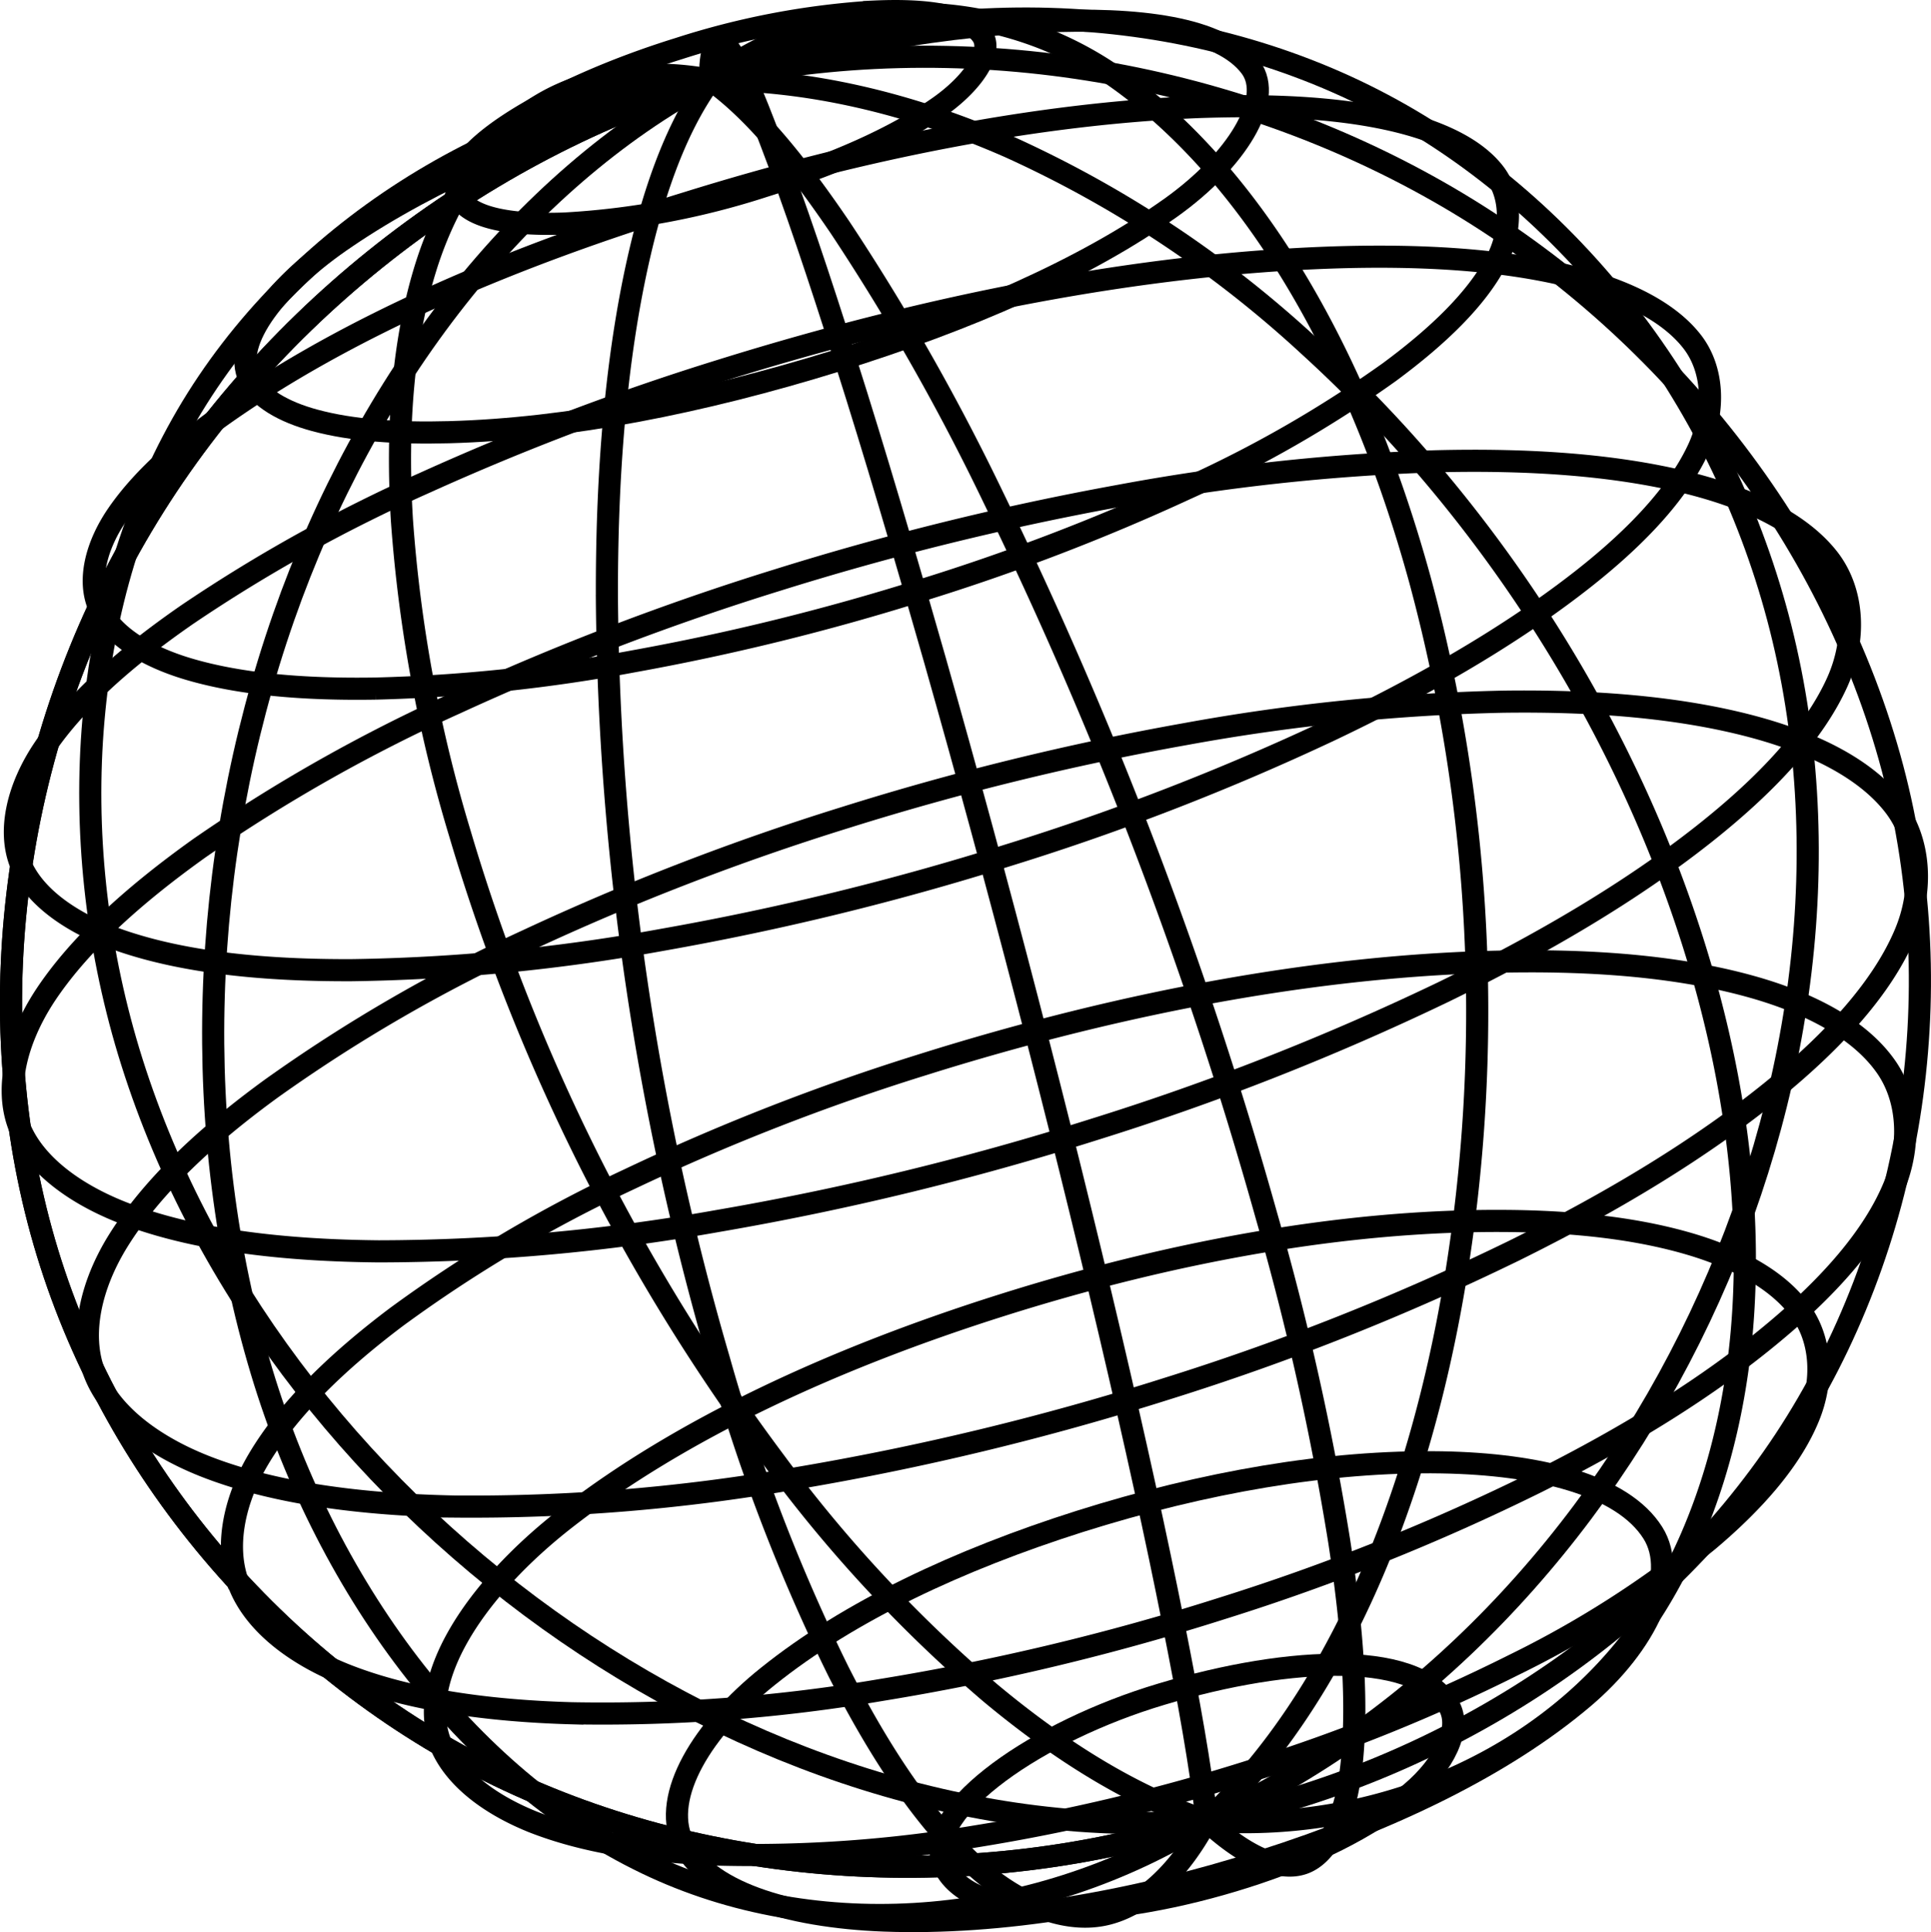 <svg xmlns="http://www.w3.org/2000/svg" viewBox="0 0 261.76 261.88"><defs><style>.cls-1{fill:none;stroke:#000;stroke-miterlimit:10;stroke-width:3px;}</style></defs><g id="Layer_2" data-name="Layer 2"><g id="Layer_1-2" data-name="Layer 1"><line class="cls-1" x1="96.31" y1="10.83" x2="96.31" y2="10.83"/><path class="cls-1" d="M128,253c4,8.07,23.08,7.06,40.82,1.41,8.89-2.83,16.81-6.65,22.46-11.41,4.49-3.79,6.91-8.71,5.14-11.77-4.61-7.93-23.27-6.59-40.56-1.11C139.19,235.47,124.65,246.09,128,253"/><path class="cls-1" d="M92.49,249.57c3,6.75,14.26,10.25,27.36,10.74,15.82.58,33.59-2.44,51.25-8.07,17.32-5.52,32.68-12.91,43.54-22.11,8.55-7.25,13-16.68,9.42-22.36-4.11-6.53-15.54-9.33-28.61-9.56-15.38-.26-32.3,2.71-49.07,8-16.48,5.23-31.31,12.2-42.28,21-8.9,7.1-14.39,16.2-11.61,22.39"/><path class="cls-1" d="M59.75,236.55c1.86,4.41,6.54,8,12.48,10.39,7,2.76,15.64,4.11,25.36,4.44a182.55,182.55,0,0,0,34.48-2.44,260.56,260.56,0,0,0,38-9.07,237.17,237.17,0,0,0,35.11-14.19,137.26,137.26,0,0,0,26.4-16.88c6.39-5.39,11.27-11.05,13.6-16.75,2-4.87,1.73-10.16-.86-14-2.82-4.17-8.18-7.25-14.61-9.24-7.38-2.27-16.11-3.26-25.7-3.32-21.41-.15-44.89,4.06-68.17,11.41-22.9,7.23-43.55,16.81-59,28.8-12.59,9.76-20.66,22.21-17,30.85"/><path class="cls-1" d="M32.44,214.87c2.08,5.21,7.61,9.49,14.67,12.24,8.33,3.24,18.75,4.78,30.47,5.11a225,225,0,0,0,41.82-3.15A324.51,324.51,0,0,0,165.67,218a295.59,295.59,0,0,0,42.76-17.16c12.37-6.19,23.25-12.92,32-20.23,7.71-6.41,13.58-13.12,16.34-19.85,2.34-5.72,1.93-12-1.24-16.36-3.5-4.86-10-8.35-17.78-10.57-8.94-2.55-19.46-3.58-31-3.53-25.74.1-53.87,5.26-81.81,14.05a300.79,300.79,0,0,0-39.65,15.49,186.88,186.88,0,0,0-31.51,18.64c-8.15,6.13-14.74,12.56-18.73,19.28-3.42,5.76-4.64,12.12-2.65,17.13"/><path class="cls-1" d="M12.82,186.17c2.14,5.5,8.09,10,15.69,12.85,9,3.39,20.37,4.92,33.14,5.18a254,254,0,0,0,45.76-3.74,368.81,368.81,0,0,0,50.78-12.24,335.37,335.37,0,0,0,47-18.68c13.57-6.7,25.51-13.95,35.16-21.79,8.43-6.86,14.86-14,17.89-21.18,2.54-6,2.08-12.64-1.38-17.23-3.86-5.09-11-8.66-19.43-10.89-9.76-2.58-21.22-3.52-33.78-3.34a272.06,272.06,0,0,0-42.92,4.38,370.92,370.92,0,0,0-46.13,11.31,340.61,340.61,0,0,0-43.24,16.71,211.89,211.89,0,0,0-34.53,20c-9,6.54-16.24,13.38-20.73,20.54-3.83,6.1-5.32,12.86-3.26,18.17"/><path class="cls-1" d="M2.59,152.66c2.09,5.32,8,9.62,15.58,12.28,9,3.19,20.36,4.55,33.15,4.67a264.11,264.11,0,0,0,45.89-4.1,385.36,385.36,0,0,0,51-12.39,350,350,0,0,0,47.28-18.58c13.67-6.63,25.7-13.76,35.46-21.47,8.51-6.72,15-13.68,18.14-20.69,2.59-5.83,2.2-12.27-1.21-16.66-3.83-4.91-10.92-8.27-19.36-10.34-9.78-2.39-21.24-3.17-33.81-2.86a284.21,284.21,0,0,0-43.05,4.69,386.49,386.49,0,0,0-46.33,11.43A356.4,356.4,0,0,0,61.87,95.27a220.1,220.1,0,0,0-34.81,19.67c-9,6.42-16.4,13.1-21,20.1C2.18,141,.59,147.54,2.59,152.66"/><path class="cls-1" d="M2.75,117.05c1.94,4.71,7.42,8.43,14.37,10.69,8.35,2.73,18.74,3.8,30.5,3.76a253.89,253.89,0,0,0,42.18-4.12,371.06,371.06,0,0,0,46.92-11.48A335.69,335.69,0,0,0,180.28,99C192.9,93,204,86.56,213.11,79.63c7.91-6,14-12.26,17-18.55,2.48-5.19,2.25-11-.78-14.84-3.44-4.37-9.89-7.29-17.6-9.06-9-2.06-19.5-2.66-31.08-2.28-26,.88-54.33,6.41-82.68,15.23A343.45,343.45,0,0,0,57.66,65.4,209,209,0,0,0,25.39,83.29C17,89.09,10.23,95.09,6,101.38c-3.58,5.27-5,11.16-3.21,15.67"/><path class="cls-1" d="M13.42,82.28c1.68,3.78,6.3,6.66,12.09,8.39,7,2.08,15.64,2.82,25.4,2.66a219.11,219.11,0,0,0,35-3.7,319.52,319.52,0,0,0,38.83-9.57,289.83,289.83,0,0,0,36.14-13.85,161.65,161.65,0,0,0,27.45-15.77c6.65-4.91,11.83-9.93,14.49-15,2.17-4.18,2.15-8.89-.25-12-2.74-3.54-8-5.87-14.35-7.27-7.43-1.63-16.17-2-25.81-1.66-21.73.87-45.5,5.57-69.34,13C69.6,34.7,48.43,43.8,32.11,54.92c-7,4.75-12.64,9.65-16.17,14.77-2.93,4.25-4.11,9-2.52,12.59"/><path class="cls-1" d="M33.8,51.31c1.29,2.61,4.66,4.53,8.85,5.66,5.05,1.37,11.25,1.8,18.22,1.61,16.13-.44,34.2-4,52.44-9.65,17.87-5.56,33.74-12.47,45.43-20.8,8.9-6.36,14-14.63,10.82-19-4.05-5.47-15.36-6.78-28.46-6.2-15.66.69-32.86,4.12-50.15,9.48-17,5.27-32.29,11.8-44,19.74C37.62,38.42,31.34,46.31,33.8,51.31"/><path class="cls-1" d="M62.23,26.79c1.62,2.9,7.45,3.76,14.28,3.51a106.37,106.37,0,0,0,27.07-5.06c9.22-2.87,17.44-6.4,23.57-10.66,4.7-3.26,7.56-7.48,6-9.78-1.95-2.85-7.82-3.54-14.65-3.23A107.32,107.32,0,0,0,92,6.59c-17.23,5.34-33,14.48-29.8,20.2"/><line class="cls-1" x1="163.59" y1="246.76" x2="163.59" y2="246.76"/><path class="cls-1" d="M96.31,10.83c-33,10.23-61.94,33.49-78.66,63.24C1.23,103.34-3,138.91,6.45,169.85c9.35,30.58,32.23,56.84,61.08,70.81,29.17,14.1,64.48,16.14,96.06,6.1"/><path class="cls-1" d="M96.31,10.83C66.57,14.68,39.64,31.89,25.36,56.26c-14.42,24.68-16.8,56.85-7.91,86.3C36.09,204,101.81,251.61,163.59,246.76"/><path class="cls-1" d="M96.31,10.83c-8.77-1.69-17.5-.35-24,4S60.64,27,57.79,36c-3.16,10-4.08,21.84-3.31,34.48A194,194,0,0,0,62.35,113a270.29,270.29,0,0,0,42.75,85.17,187.76,187.76,0,0,0,29.15,31.29c9.59,8,19.51,14.12,29.34,17.34"/><path class="cls-1" d="M96.31,10.83c-.23-3.89.89-6.06,1.73-5.16,2.1,2.24,4,7.11,6.5,13.66,3.16,8.25,6.49,18.17,10.08,29.53,4,12.56,8,26.19,12.13,40.65,8.64,30.45,16.74,61.6,23.8,91.64,3.28,14,6.16,27,8.52,38.9,2.09,10.49,3.68,19.45,4.52,26.71"/><path class="cls-1" d="M96.31,10.83C112.56-1.37,135.54-1,152,11c18.92,13.79,32.62,38.89,40.5,67.64a224.16,224.16,0,0,1,4.67,95.44c-5,29.7-16.16,56.4-33.58,72.71"/><path class="cls-1" d="M96.31,10.83c29.47-11.95,63.23-11,89.94,2.71S233,53.62,241,83.66c16.5,62-19,136.87-77.41,163.1"/><path class="cls-1" d="M96.31,10.83c33.35-7.41,70.08-1.54,99.93,15.88,29.51,17.25,51.9,45.8,60.3,77.4,8.19,30.89,2.64,64.93-14.61,91.08-17.38,26.3-46.5,45.11-78.34,51.57"/><path class="cls-1" d="M96.31,10.83c13.18-.09,27.11,3.17,40.63,9.14a152.44,152.44,0,0,1,40.44,26.85c25.79,23.48,45.19,54.76,54.1,87.66,4.23,15.67,5.91,31.35,4.63,46-1.22,13.85-5.17,26.77-11.76,37.31-12.39,19.79-36.56,30.8-60.76,29"/><path class="cls-1" d="M96.31,10.83c5.74,4.06,11.51,11.07,17.57,20a305.86,305.86,0,0,1,20.76,36.57,578.09,578.09,0,0,1,37.07,97.5,374.08,374.08,0,0,1,9.83,44c1.82,11.93,2.59,22.3,1.63,30.65-.75,6.49-2.95,11.74-6.46,13s-8.48-1.42-13.12-5.74"/><path class="cls-1" d="M96.31,10.83C91.46,17.47,88.15,27,85.88,38.24c-2.57,12.79-3.67,27.3-3.61,43a378.78,378.78,0,0,0,15.2,103.08,246.86,246.86,0,0,0,16.2,42.26c5.59,11,11.66,20.12,18.39,26.24,5.59,5.08,12.07,7.83,17.52,6.72s10.47-6.12,14-12.78"/><path class="cls-1" d="M96.31,10.83C70.49,24.62,49.64,51.69,38.46,83.61c-11.55,33-12.75,69.89-3,102.28,9.18,30.41,28.73,55.91,53.28,67.2,23.34,10.71,52.15,7.81,74.84-6.33"/><path class="cls-1" d="M96.31,10.83c-33,10.23-61.94,33.49-78.66,63.24C1.23,103.34-3,138.91,6.45,169.85c9.35,30.58,32.23,56.84,61.08,70.81,29.17,14.1,64.48,16.14,96.06,6.1"/></g></g></svg>